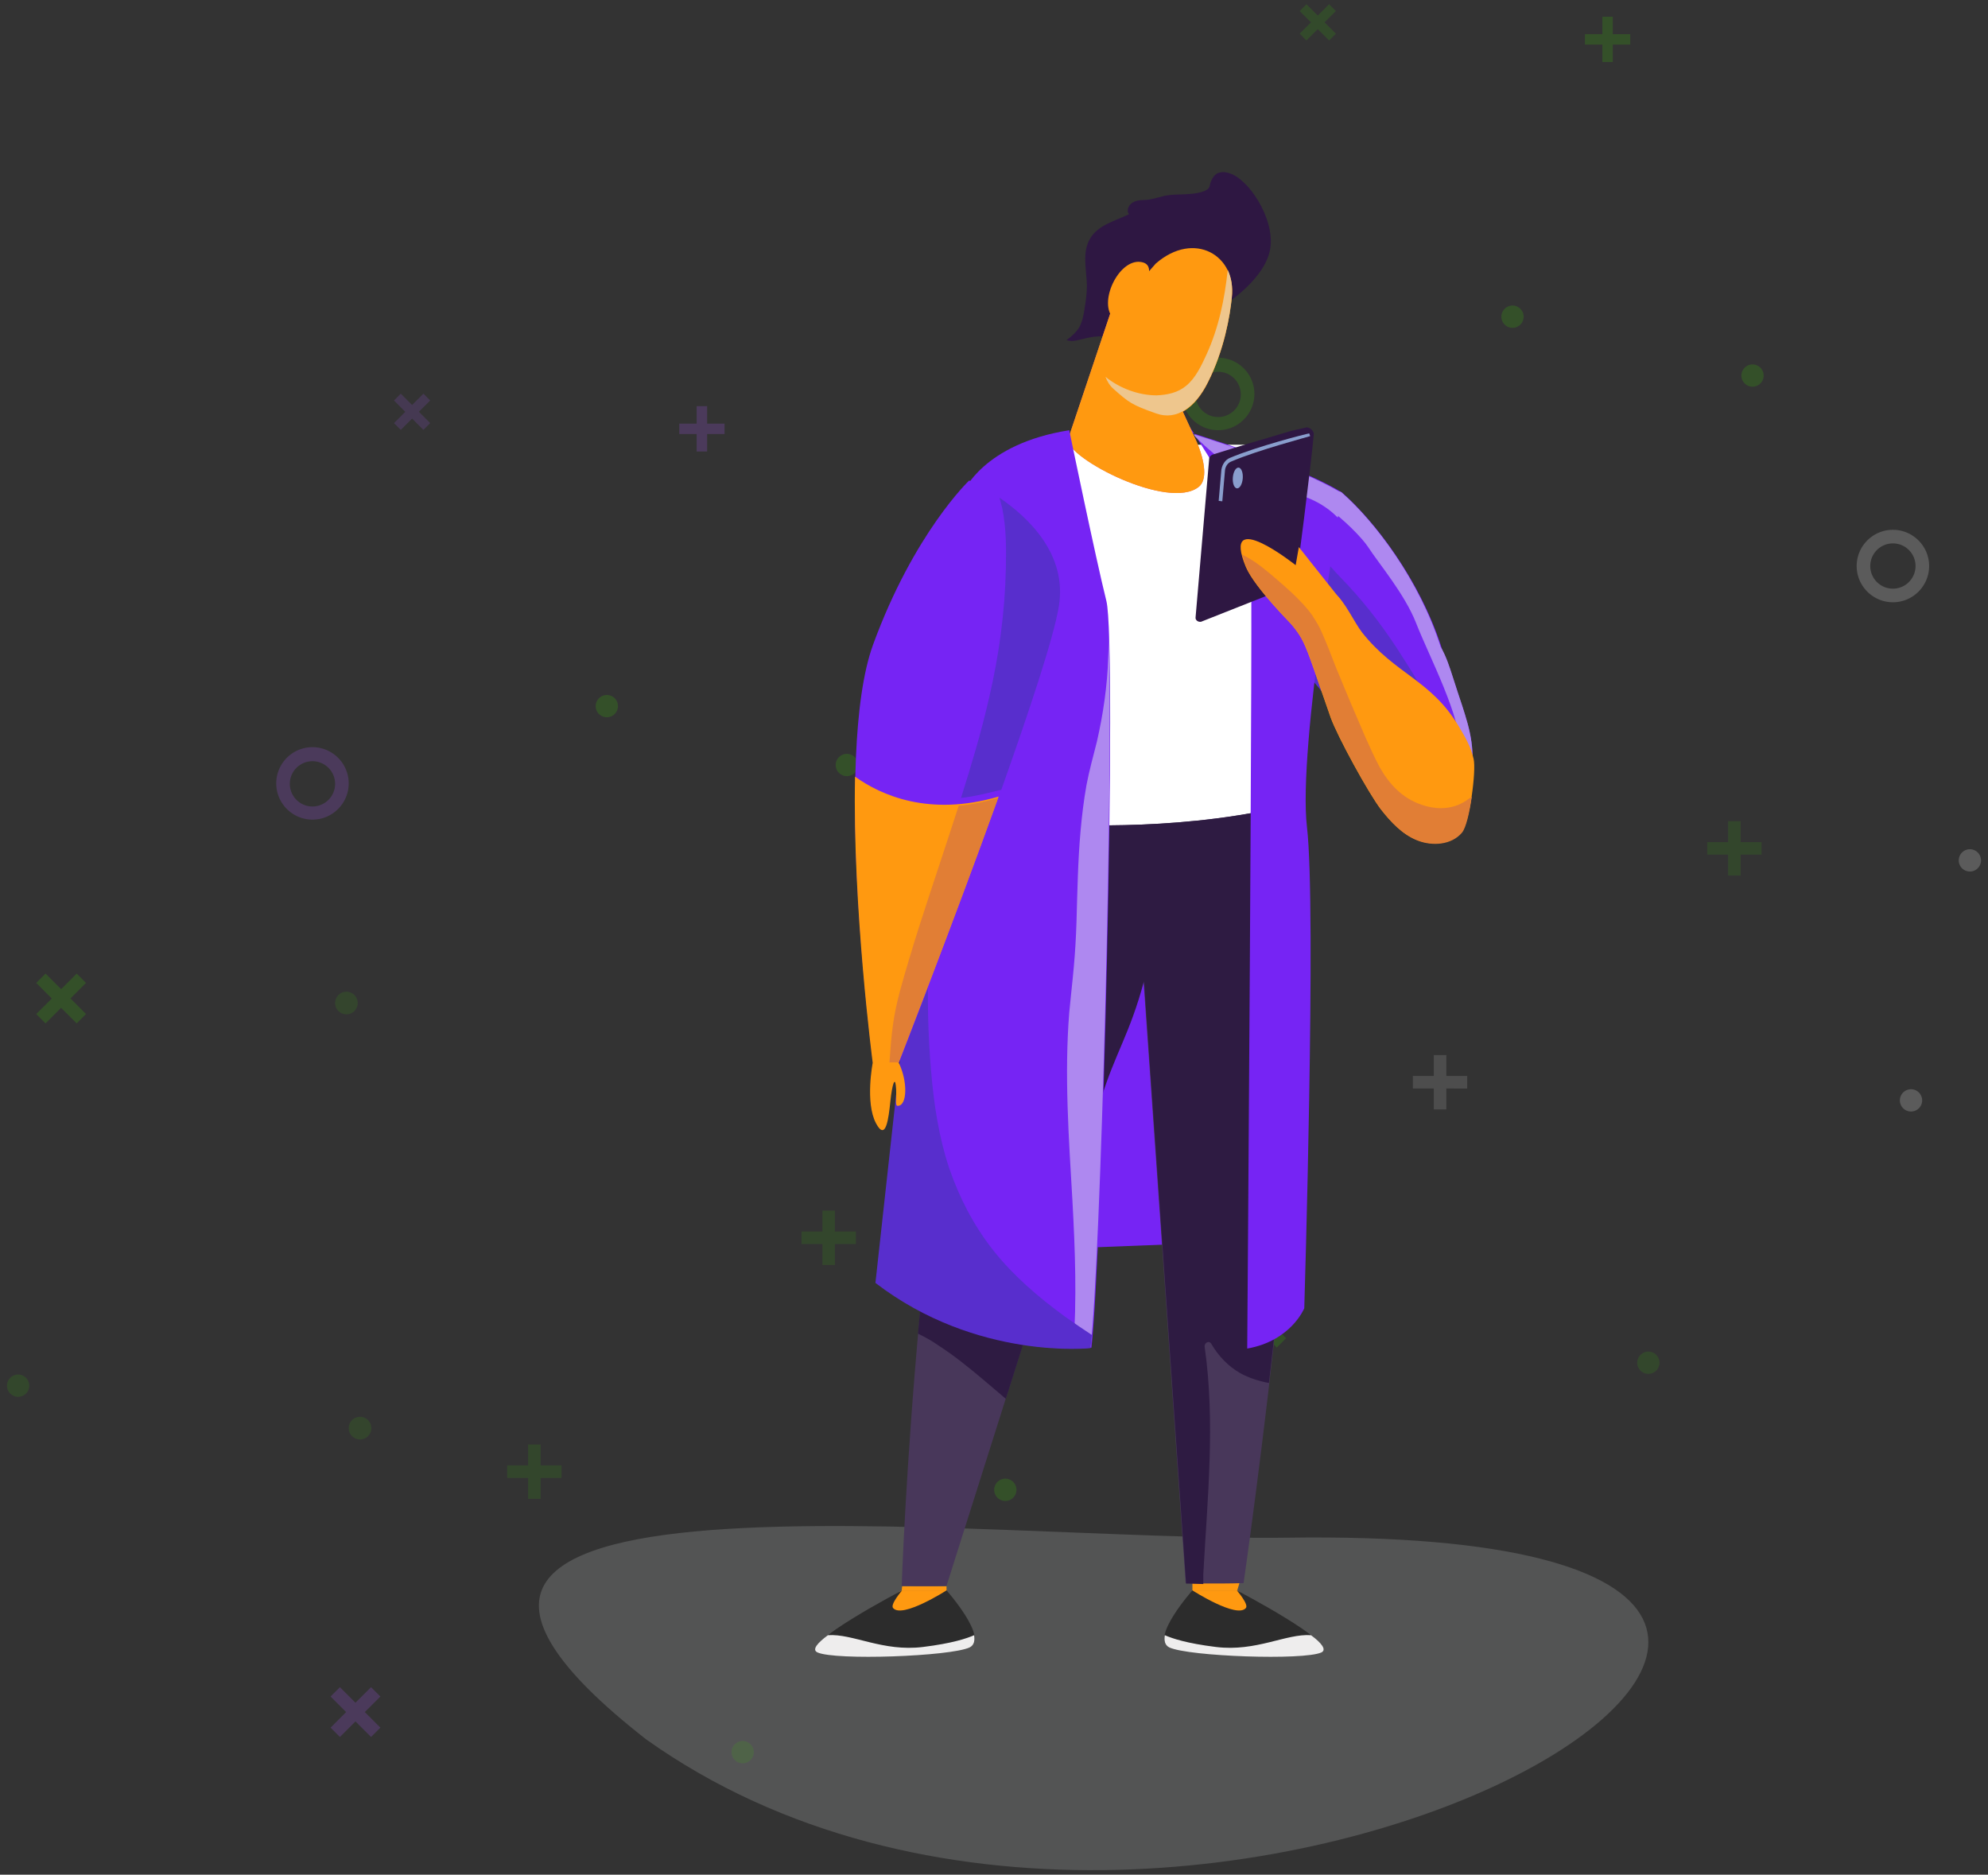 <svg width="439" height="414" viewBox="0 0 439 414" xmlns="http://www.w3.org/2000/svg">
    <rect x="0" y="0" width="439" height="414" fill="#333333" stroke="none"/>
    <g fill="none" fill-rule="evenodd">
        <path d="M284.224 339.574c-68.193.99-224.528-20.289-141.52 44.555 120.681 85.865 339.802-47.432 141.52-44.555" fill="#D0D2D3" opacity=".204"/>
        <g opacity=".196">
            <g fill="#FFF">
                <path d="M418.003 120a5.005 5.005 0 0 0-5.003 4.997 5.007 5.007 0 0 0 5.003 5.003 5.005 5.005 0 0 0 4.997-5.003 5.004 5.004 0 0 0-4.997-4.997M418 133c-4.413 0-8-3.592-8-8.003 0-4.405 3.587-7.997 8-7.997s8 3.592 8 7.997c0 4.41-3.587 8.003-8 8.003"/>
                <path opacity=".657" d="M319.388 245v-4.621H324v-2.77h-4.612V233h-2.77v4.608H312v2.77h4.619V245z"/>
                <path d="m219 137.936-3.435-3.44 3.435-3.432-2.065-2.064-3.435 3.433-3.442-3.433-2.058 2.064 3.435 3.433-3.435 3.44 2.058 2.063 3.442-3.44 3.435 3.44z"/>
                <path d="M274 135.504a2.496 2.496 0 0 0 2.496 2.496 2.498 2.498 0 0 0 2.504-2.496 2.51 2.51 0 0 0-2.504-2.504 2.509 2.509 0 0 0-2.496 2.504z" opacity=".619"/>
                <path d="M434.996 187.54a2.469 2.469 0 0 0-2.456 2.464 2.457 2.457 0 0 0 2.456 2.456 2.458 2.458 0 0 0 2.464-2.456 2.47 2.47 0 0 0-2.464-2.464M421.996 240.54a2.469 2.469 0 0 0-2.456 2.464 2.457 2.457 0 0 0 2.456 2.456 2.458 2.458 0 0 0 2.464-2.456 2.47 2.47 0 0 0-2.464-2.464"/>
                <path d="M203.996 217.54a2.469 2.469 0 0 0-2.456 2.464 2.457 2.457 0 0 0 2.456 2.456 2.458 2.458 0 0 0 2.464-2.456 2.47 2.47 0 0 0-2.464-2.464" opacity=".689"/>
            </g>
            <g fill="#37C800">
                <path d="M264 87.096a5.005 5.005 0 0 0 4.997 5.004A5.007 5.007 0 0 0 274 87.096a5.005 5.005 0 0 0-5.003-4.996A5.004 5.004 0 0 0 264 87.096M277 87c0 4.413-3.592 8-8.003 8-4.405 0-7.997-3.587-7.997-8s3.592-8 7.997-8c4.41 0 8.003 3.587 8.003 8"/>
                <path opacity=".657" d="M389 185.96h-4.621v-4.613h-2.77v4.612H377v2.769h4.608v4.619h2.77v-4.619H389z"/>
                <path d="M360 7.545h-3.851V3.7h-2.309v3.844H350v2.307h3.84v3.85h2.309v-3.85H360zM281.936 286.583l-3.44 3.435-3.432-3.435-2.064 2.065 3.433 3.435-3.433 3.442 2.064 2.058 3.433-3.435 3.44 3.435 2.063-2.058-3.44-3.442 3.44-3.435z"/>
                <path opacity=".783" d="m293.5.937-2.502 2.498L288.5.937 287 2.44l2.497 2.498L287 7.44l1.5 1.497 2.498-2.498 2.501 2.498L295 7.44l-2.502-2.503L295 2.44z"/>
                <path d="M279.504 231.881a2.496 2.496 0 0 0 2.496-2.496 2.498 2.498 0 0 0-2.496-2.504 2.51 2.51 0 0 0-2.504 2.504 2.509 2.509 0 0 0 2.504 2.496z" opacity=".619"/>
                <path d="M331.54 69.941a2.469 2.469 0 0 0 2.464 2.456 2.457 2.457 0 0 0 2.456-2.456 2.458 2.458 0 0 0-2.456-2.464 2.47 2.47 0 0 0-2.464 2.464M384.54 82.941a2.469 2.469 0 0 0 2.464 2.456 2.457 2.457 0 0 0 2.456-2.456 2.458 2.458 0 0 0-2.456-2.464 2.47 2.47 0 0 0-2.464 2.464"/>
                <path d="M361.54 300.941a2.469 2.469 0 0 0 2.464 2.456 2.457 2.457 0 0 0 2.456-2.456 2.458 2.458 0 0 0-2.456-2.464 2.47 2.47 0 0 0-2.464 2.464" opacity=".689"/>
            </g>
        </g>
        <g opacity=".196">
            <g fill="#37C800">
                <path d="M218.003 206a5.005 5.005 0 0 0-5.003 4.997 5.007 5.007 0 0 0 5.003 5.003 5.005 5.005 0 0 0 4.997-5.003 5.004 5.004 0 0 0-4.997-4.997M218 219c-4.413 0-8-3.592-8-8.003 0-4.405 3.587-7.997 8-7.997s8 3.592 8 7.997c0 4.41-3.587 8.003-8 8.003"/>
                <path opacity=".657" d="M119.388 331v-4.621H124v-2.77h-4.612V319h-2.77v4.608H112v2.77h4.619V331z"/>
                <path d="m19 223.936-3.435-3.44L19 217.065 16.935 215l-3.435 3.433L10.058 215 8 217.064l3.435 3.433L8 223.937 10.058 226l3.442-3.44 3.435 3.44z"/>
                <path d="M74 221.504A2.496 2.496 0 0 0 76.496 224 2.498 2.498 0 0 0 79 221.504 2.51 2.51 0 0 0 76.496 219 2.509 2.509 0 0 0 74 221.504z" opacity=".619"/>
                <path d="M234.996 273.54a2.469 2.469 0 0 0-2.456 2.464 2.457 2.457 0 0 0 2.456 2.456 2.458 2.458 0 0 0 2.464-2.456 2.47 2.47 0 0 0-2.464-2.464M221.996 326.54a2.469 2.469 0 0 0-2.456 2.464 2.457 2.457 0 0 0 2.456 2.456 2.458 2.458 0 0 0 2.464-2.456 2.47 2.47 0 0 0-2.464-2.464"/>
                <path d="M3.996 303.54a2.469 2.469 0 0 0-2.456 2.464 2.457 2.457 0 0 0 2.456 2.456 2.458 2.458 0 0 0 2.464-2.456 2.47 2.47 0 0 0-2.464-2.464" opacity=".689"/>
            </g>
            <path d="M64 173.096a5.005 5.005 0 0 0 4.997 5.004A5.007 5.007 0 0 0 74 173.096a5.005 5.005 0 0 0-5.003-4.996A5.004 5.004 0 0 0 64 173.096M77 173c0 4.413-3.592 8-8.003 8-4.405 0-7.997-3.587-7.997-8s3.592-8 7.997-8c4.41 0 8.003 3.587 8.003 8" fill="#AD58FF"/>
            <path fill="#37C800" opacity=".657" d="M189 271.96h-4.621v-4.613h-2.77v4.612H177v2.769h4.608v4.619h2.77v-4.619H189z"/>
            <path fill="#AD58FF" d="M160 93.545h-3.851V89.7h-2.309v3.844H150v2.307h3.84v3.85h2.309v-3.85H160zM81.936 372.583l-3.44 3.435-3.432-3.435L73 374.648l3.433 3.435L73 381.525l2.064 2.058 3.433-3.435 3.44 3.435L84 381.525l-3.44-3.442 3.44-3.435z"/>
            <path fill="#AD58FF" opacity=".783" d="m93.5 86.937-2.502 2.498-2.497-2.498L87 88.44l2.497 2.498L87 93.44l1.5 1.497 2.498-2.498 2.501 2.498L95 93.44l-2.502-2.503L95 88.44z"/>
            <path d="M79.504 317.881A2.496 2.496 0 0 0 82 315.385a2.498 2.498 0 0 0-2.496-2.504A2.51 2.51 0 0 0 77 315.385a2.509 2.509 0 0 0 2.504 2.496z" fill="#37C800" opacity=".619"/>
            <path d="M131.54 155.941a2.469 2.469 0 0 0 2.464 2.456 2.457 2.457 0 0 0 2.456-2.456 2.458 2.458 0 0 0-2.456-2.464 2.47 2.47 0 0 0-2.464 2.464M184.54 168.941a2.469 2.469 0 0 0 2.464 2.456 2.457 2.457 0 0 0 2.456-2.456 2.458 2.458 0 0 0-2.456-2.464 2.47 2.47 0 0 0-2.464 2.464" fill="#37C800"/>
            <path d="M161.54 386.941a2.469 2.469 0 0 0 2.464 2.456 2.457 2.457 0 0 0 2.456-2.456 2.458 2.458 0 0 0-2.456-2.464 2.47 2.47 0 0 0-2.464 2.464" fill="#37C800" opacity=".689"/>
        </g>
        <g fill-rule="nonzero">
            <path fill="#FFF" d="M228.316 98.209h50.9v108.5h-50.9z"/>
            <path d="M285.716 144.309c1.8 3 4.1 5.7 6 7.9.2-.1.4-.1.5.2.3.7.7 1.2 1.2 1.8.2 0 .3.2.4.4 1.3 1.5 2.8 2.7 4.3 4 2.3 1.9 4.1 4.5 6.2 6.8 3.1 3.7 6.5 7.7 11.3 6.7 1.7-.3 3.1-1.4 4.4-2.8 5.7-24-12-50.2-23.5-60.4-3.2-2.8-11.8 14.1-13 26.7-.2 1.6.1 3.1.4 4.4.2.7.5 1.4.7 2.1.3.7.6 1.5 1 2.1.1.2.3.3.4.4.2.3.4.6.6.8l2.4 3.3c1.6 2.2 3.3 4.4 4.9 6.6l1.8 2.4c1.4 1.8 2.7 3.7 3.9 5.7.7 1.2 1.4 2.5 2.3 3.6.6.7 1.2 1.3 1.9 1.9 3 2.6 6.2 4.9 9.5 6.7 1.6.9 3.2 1.7 5 2 1.5.3 3.4.2 4.7-1.5.7-.9 1.2-2.1 1.5-3.4.8-3 .8-6.1.4-8.9-.4-2.8-1.2-5.3-2-7.8-.7-2-1.3-4-2-6.1-1-3.2-2.1-6.5-4-8.7" fill="#7624F4"/>
            <path d="M318.516 160.609c-2.9-6.2-6.5-12-10.2-17.7-3.7-5.6-7.7-10.7-12.4-15.5-2.6-2.7-5.1-6-8.2-8.4-2.2 5-4 11.1-4.5 16.4-.2 1.6.1 3.1.4 4.4.2.7.5 1.4.7 2.1.3.7.6 1.5 1 2.1l.2.2h-.1c1.8 3 4.1 5.7 6 7.9l2.2 3 1.8 2.4c1.4 1.8 2.7 3.7 3.9 5.7.7 1.2 1.4 2.5 2.3 3.6.6.7 1.2 1.3 1.9 1.9 3 2.6 6.2 4.9 9.5 6.7 1.6.9 3.2 1.7 5 2 1.5.3 3.4.2 4.7-1.5.4-.5.8-1.2 1-1.9-1.4-4.4-3.1-9-5.2-13.4z" fill="#582ECD"/>
            <path fill="#7624F4" d="m216.816 276.409 64.7-2.5-25.3-83.6z"/>
            <path d="M248.216 91.309s5.9 1.4 8.1 2.4c2.2 1-.7 8.7-.7 8.7s-9-5-7.4-11.1z" fill="#DA5627"/>
            <path d="M271.116 66.809s8.4-5.4 9.4-12-4.9-15.5-9.2-16.6c-.6-.2-1.3-.3-2-.1-.9.2-1.4.9-1.8 1.7-.2.4-.3.9-.4 1.3-.2.7-.9 1-1.5 1.2-2.7.9-5.6.4-8.3.9-1.3.3-2.5.7-3.8.9-1.1.1-2.2 0-3.2.5s-1.7 1.8-1 2.7c-3.1 1.5-6.9 2.4-8.6 5.4-1.8 3-.8 6.8-.7 10.2 0 1.7-.2 3.4-.5 5.1-.2 1.5-.5 3-1.2 4.3-.7 1.1-1.7 2-2.8 2.8 1.4.5 2.8-.1 4.2-.4 1.3-.3 2.6-.5 3.9-.4 1.5 0 3 .3 4.5.7.7.2 1.4.5 2.1.9.6.3 1 .5 1.6.5.6 0 1.2 0 1.8-.1.8-.2 1.6-.5 2.4-.9 2.2-1 4.3-2.1 6.4-3.3 3-1.7 5.9-3.5 8.7-5.3z" fill="#2E1742"/>
            <path fill="#FF9910" d="M263.316 351.209v-4l10.9.7-1 3.3zM199.116 351.209s-3.1 1.8-3.8 3.6c-.7 1.8 2.3 2.9 6.8 1.4s6.9-5 6.9-5h-9.9z"/>
            <path d="M209.016 351.209s9.4 10.6 5.1 12.5c-4.3 2-29.7 2.9-33.6 1.1-3.9-1.8 18.7-13.6 18.7-13.6s-2.7 3.1-2 3.9c2 2.4 11.8-3.9 11.8-3.9z" fill="#2C2C2C"/>
            <path d="M182.816 361.109c5.5-.4 12.1 3.7 21 2.6 6.5-.8 9.7-1.9 11.3-2.6.2 1.2 0 2.2-1 2.7-4.3 2-29.7 2.9-33.6 1.1-1.3-.6 0-2.1 2.3-3.8z" fill="#EEEDED"/>
            <path d="M273.216 351.209s4.3 3 5.3 6.1c1 3.1-7.2 2.2-10.5-.5s-4.7-5.6-4.7-5.6h9.9z" fill="#FF9910"/>
            <path d="M263.316 351.209s-9.4 10.6-5.1 12.5c4.3 2 29.7 2.9 33.6 1.1 3.9-1.8-18.7-13.6-18.7-13.6s2.7 3.1 2 3.9c-2 2.4-11.8-3.9-11.8-3.9z" fill="#2C2C2C"/>
            <path d="M289.516 361.109c-5.5-.4-12.1 3.7-21 2.6-6.5-.8-9.7-1.9-11.3-2.6-.2 1.2 0 2.2 1 2.7 4.3 2 29.7 2.9 33.6 1.1 1.2-.6 0-2.1-2.3-3.8z" fill="#EEEDED"/>
            <path d="M277.216 179.409c-22.7 4.2-45.9 2.8-54.9 1.9-.6 2.1-1.2 4.4-1.9 6.7-17.8 57.6-21.3 162.2-21.3 162.2s5.6.2 9.9 0c0 0 27.1-85.6 34-107.6 3.3-10.5 6.3-14.2 9.5-26l9.3 133s5.9.2 12.8 0c0 0 18-125 10.4-149.5-2.2-6.7-5-13.9-7.8-20.7z" fill="#48375A"/>
            <path d="M265.716 347.709c.9-16.7 2.7-33.6.3-50.3-.1-.9 1-1.5 1.5-.6 1.5 2.6 3.7 4.9 6.3 6.4 2 1.1 4.2 1.8 6.4 2.2 4.5-38.5 9.3-90.2 4.7-105.1-2.1-6.9-5-14.1-7.8-20.9-22.7 4.2-45.9 2.8-54.9 1.9-.6 2.1-1.2 4.4-1.9 6.7-9.2 29.9-14.6 72.5-17.6 106.5 1.6.8 3.1 1.6 4.5 2.6 3.4 2.2 6.5 4.7 9.6 7.3 1.8 1.5 3.5 3 5.3 4.5 8-25.2 17.3-54.6 21-66.2 3.3-10.5 6.3-14.2 9.5-26l9.3 133s1.5 0 3.8.1v-2.1z" fill="#2E1B42"/>
            <path d="M250.016 91.709s33.9 9.3 46.4 17.1c0 0-9.9 56.1-7.8 73.9 2.1 17.8-.6 106.2-.6 106.2s-2.9 7.2-12.6 8.9c0 0 1.3-170.2.8-176.6-.6-8.1-13.9-27.5-13.9-27.5l-12.3-2z" fill="#7624F4"/>
            <path d="M324.916 163.709c-.4-2.8-1.2-5.3-2-7.8-.7-2-1.3-4-2-6.1-.8-2.5-1.6-5-2.8-7-4.7-14.7-14.5-27.6-21.8-34-1-.9-2.6.2-4.4 2.6.3.2.6.3.9.5 3.8 2.6 8 6.9 9.3 8.9 2.4 3.7 8.1 10.4 10.6 16.8 3.1 7.9 9.8 20.2 10 28.9 0 .3-.2.6-.4.7.1 3 .4 5.9.5 8.9 0-.1.1-.1.1-.2.7-.9 1.2-2.1 1.5-3.4.9-2.8.9-6 .5-8.8z" fill="#AE88F0"/>
            <path d="M250.016 91.709s4.7 1.3 11.2 3.3c.2-.6.9-1 1.3-.4.3.4.6.7.9 1.1h.2c-.9-1.3-1.4-2.1-1.4-2.1l-12.2-1.9z" fill="#7624F4"/>
            <path d="M272.216 103.409c1.9 1 3.9 1.8 6 2.6 2.6.9 5.2 1.8 7.7 2.8 2.4.9 4.8 1.8 6.9 3.3.9.6 1.8 1.4 2.6 2.2.6-3.4.9-5.4.9-5.4-7.3-4.5-21.8-9.6-32.7-13 .1.2.2.4.4.6 2.5 2.5 5.3 4.8 8.2 6.9z" fill="#AE88F0"/>
            <path d="m245.416 68.509-9.6 28.6c0 4.2 22.3 15.7 28.9 10.4 1.9-1.5 1.4-5.5-.4-9.8l-10.8-23.5-8.1-5.7z" fill="#E36380"/>
            <path d="m245.416 68.509-9.6 28.6c0 4.2 22.3 15.7 28.9 10.4 1.9-1.5 1.4-5.5-.4-9.8l-10.8-23.5-8.1-5.7z" fill="#FF9910"/>
            <path d="m255.216 58.209-8.5 9.7c-3.7 4.4-5 14.2-.8 18.1 3.4 3 4 3.5 9.4 5.4 4.5 1.6 8.6-1.3 11.4-6.9 3.6-7.1 4.9-14.7 5.3-18.8 1.1-9.3-8.3-14.9-16.8-7.5z" fill="#FF9910"/>
            <path d="M266.416 78.309c-1.1 2.4-2.4 5.2-4.5 6.9-1.8 1.5-4.1 2-6.5 2.1-3.9 0-8.1-1.5-11.3-4.1.4 1.1 1 2 1.8 2.7 3.4 3 4 3.5 9.4 5.4 4.5 1.6 8.6-1.3 11.4-6.9 3.6-7.1 4.9-14.7 5.3-18.8.2-2.3-.1-4.3-.9-6-.7 6.5-2 12.8-4.7 18.7z" fill="#EEC68D"/>
            <path d="M251.716 65.609c.3-1 .7-2 1.2-3 .9-1.8 1.8-4.7-1.5-4.8-4.9 0-9.2 9.9-5.1 12.9 3 2.3 4.7-2.5 5.4-5.1zM199.116 351.209l.1-.9h9.8v.9z" fill="#FF9910"/>
            <path d="M236.116 95.009s5.8 28.1 8.2 37.7c2.4 9.6-.9 144.3-3.3 164.9 0 0-25.1 2.8-47.5-14.4l19.2-174.4c-.1 0 4.3-10.8 23.4-13.8z" fill="#7624F4"/>
            <path d="M244.816 140.009c0 1.7 0 3.5-.1 5.2-.2 6.3-1.1 12.5-2.5 18.6-.8 3.2-1.7 6.4-2.3 9.6-.6 3.4-1 6.7-1.3 10.1-.6 6.7-.7 13.4-.9 20.1-.1 3.3-.3 6.7-.6 10-.3 3.4-.7 6.7-1 10-1.1 13.8-.1 27.7.7 41.5.6 10.9 1 21.8.2 32.6 2.4 0 3.8-.2 3.8-.2 2.2-18.2 5.1-127.2 4-157.5z" fill="#AE88F0"/>
            <path d="M235.116 290.709c-5.9-4.3-11.6-9.2-16.1-15-4.1-5.3-7.2-11.3-9.4-17.7-2.3-6.9-3.4-14.2-4-21.4-1.5-16.9-.4-33.9.9-50.7.4-5.3.8-10.5 1.4-15.7.5-4 .9-8.1.9-12.1 0-2.4 0-6.1-.7-9.3l-14.8 134.5c22.4 17.2 47.5 14.4 47.5 14.4.1-.8.2-1.8.3-2.9-2-1.3-4-2.7-6-4.1z" fill="#582ECD"/>
            <path d="M214.016 106.109s-12.2 11.6-21.2 36.2 0 92.4 0 92.4h5.7s32.5-82.8 35.4-100.8c2.8-18.1-19.9-27.8-19.9-27.8z" fill="#7624F4"/>
            <path d="M192.716 234.709s-1.7 8.7.7 13.3c2.2 4.2 2.8-1 3.2-4.8.4-3.8 1-5.4 1.2-3.5.3 2.2-.3 4.5.4 4.5 2.2 0 2.2-5.5.3-9.4-1.9-4.1-5.8-.1-5.8-.1z" fill="#FF9910"/>
            <path d="M188.816 171.509c-.6 28.7 3.9 63.2 3.9 63.2h5.7s12-30.7 22.1-58.8c-15.3 4.5-26-.3-31.7-4.4z" fill="#FF9910"/>
            <g transform="translate(264.005 94.383)">
                <path d="m.01 41.926 3-35c0-.4.3-.7.7-.9 1.7-.5 6.6-2.1 12.2-3.7 6.8-2 3.3-1.1 8.5-2.3.7-.2 1.8.8 1.7 1.5-.5 5.9-3.9 33.1-4.2 33.2l-20.7 8.2c-.7.1-1.3-.4-1.2-1z" fill="#2E1742"/>
                <path d="m5.91 16.326.6-6.9c.1-.8.6-1.6 1.4-1.9 5.8-2.5 17.2-5.5 17.4-5.6l-.2-.6c-.7.1-11.6 2.9-17.5 5.4-1 .4-1.7 1.4-1.9 2.6l-.6 6.9.8.1z" fill="#899ECD"/>
                <ellipse fill="#899ECD" transform="rotate(-85.614 9.33 11.172)" cx="9.331" cy="11.172" rx="2.3" ry="1.1"/>
            </g>
            <path d="M285.816 138.509s-8.7-8.6-10.7-13.3c-5.6-13.6 11-.4 11-.4l.7-4s4.1 5.2 9.2 11.6l-10.2 6.1z" fill="#FF9910"/>
            <path d="M211.716 177.909c-.5 1.6-1.1 3.3-1.6 4.9-3.1 9.6-6.4 19.1-9.3 28.8-1.4 4.8-2.9 9.5-3.6 14.5-.4 2.8-.6 5.7-.8 8.5h2s11.9-30.4 22-58.4c-2.9.8-5.7 1.5-8.7 1.7z" fill="#E17E35"/>
            <path d="M220.716 109.909c.2.8.4 1.5.6 2.3.9 4.4.9 8.9.8 13.3-.2 9.6-1.5 19.2-3.7 28.6-1.7 7.5-3.9 14.8-6.2 22.1 3-.3 5.9-1.1 8.9-1.8 6.2-17.5 11.6-33.7 12.7-40.5 1.9-11.5-6.7-19.6-13.1-24z" fill="#582ECD"/>
            <path d="M282.516 134.509c6.2 8 4.3 3.8 11.3 23.9 1.5 4.2 8.4 16.8 11.1 20.3 2.2 2.8 4.7 5.5 8 6.8 3.3 1.3 7.5 1 9.8-1.7 1.8-2 3.3-13.5 2.7-16.2-.6-2.7-2-5.1-3.4-7.4-6.1-10.1-13.9-11.3-21.2-20.5-1.8-2.3-3.8-6.9-6.1-8.7" fill="#FF9910"/>
            <path d="M283.616 129.409c-2.2-1.9-4.4-3.9-6.8-5.5-.8-.5-1.6-1-2.5-1.4.2.8.5 1.6.9 2.7 1.9 4.7 10.7 13.3 10.7 13.3l4-2.4c-1.8-2.5-4-4.7-6.3-6.7z" fill="#E17E35"/>
            <path d="M322.516 177.509c-2.7 1.3-5.8 1.2-8.6.2-4.2-1.4-7.1-4.5-9.2-8.2-1.2-2.2-2.2-4.5-3.2-6.7-1.1-2.6-2.2-5.1-3.3-7.7-1.1-2.6-2.1-5.1-3.2-7.7-1-2.6-2-5.2-3.1-7.7s-2.6-4.6-4.4-6.5l-4.9 1.4c6.2 8 4.3 3.8 11.3 23.9 1.5 4.2 8.4 16.8 11.1 20.3 2.2 2.8 4.7 5.5 8 6.8 3.3 1.3 7.5 1 9.8-1.7.9-1 1.7-4.5 2.2-8-.8.6-1.6 1.2-2.5 1.6z" fill="#E17E35"/>
        </g>
    </g>
</svg>
